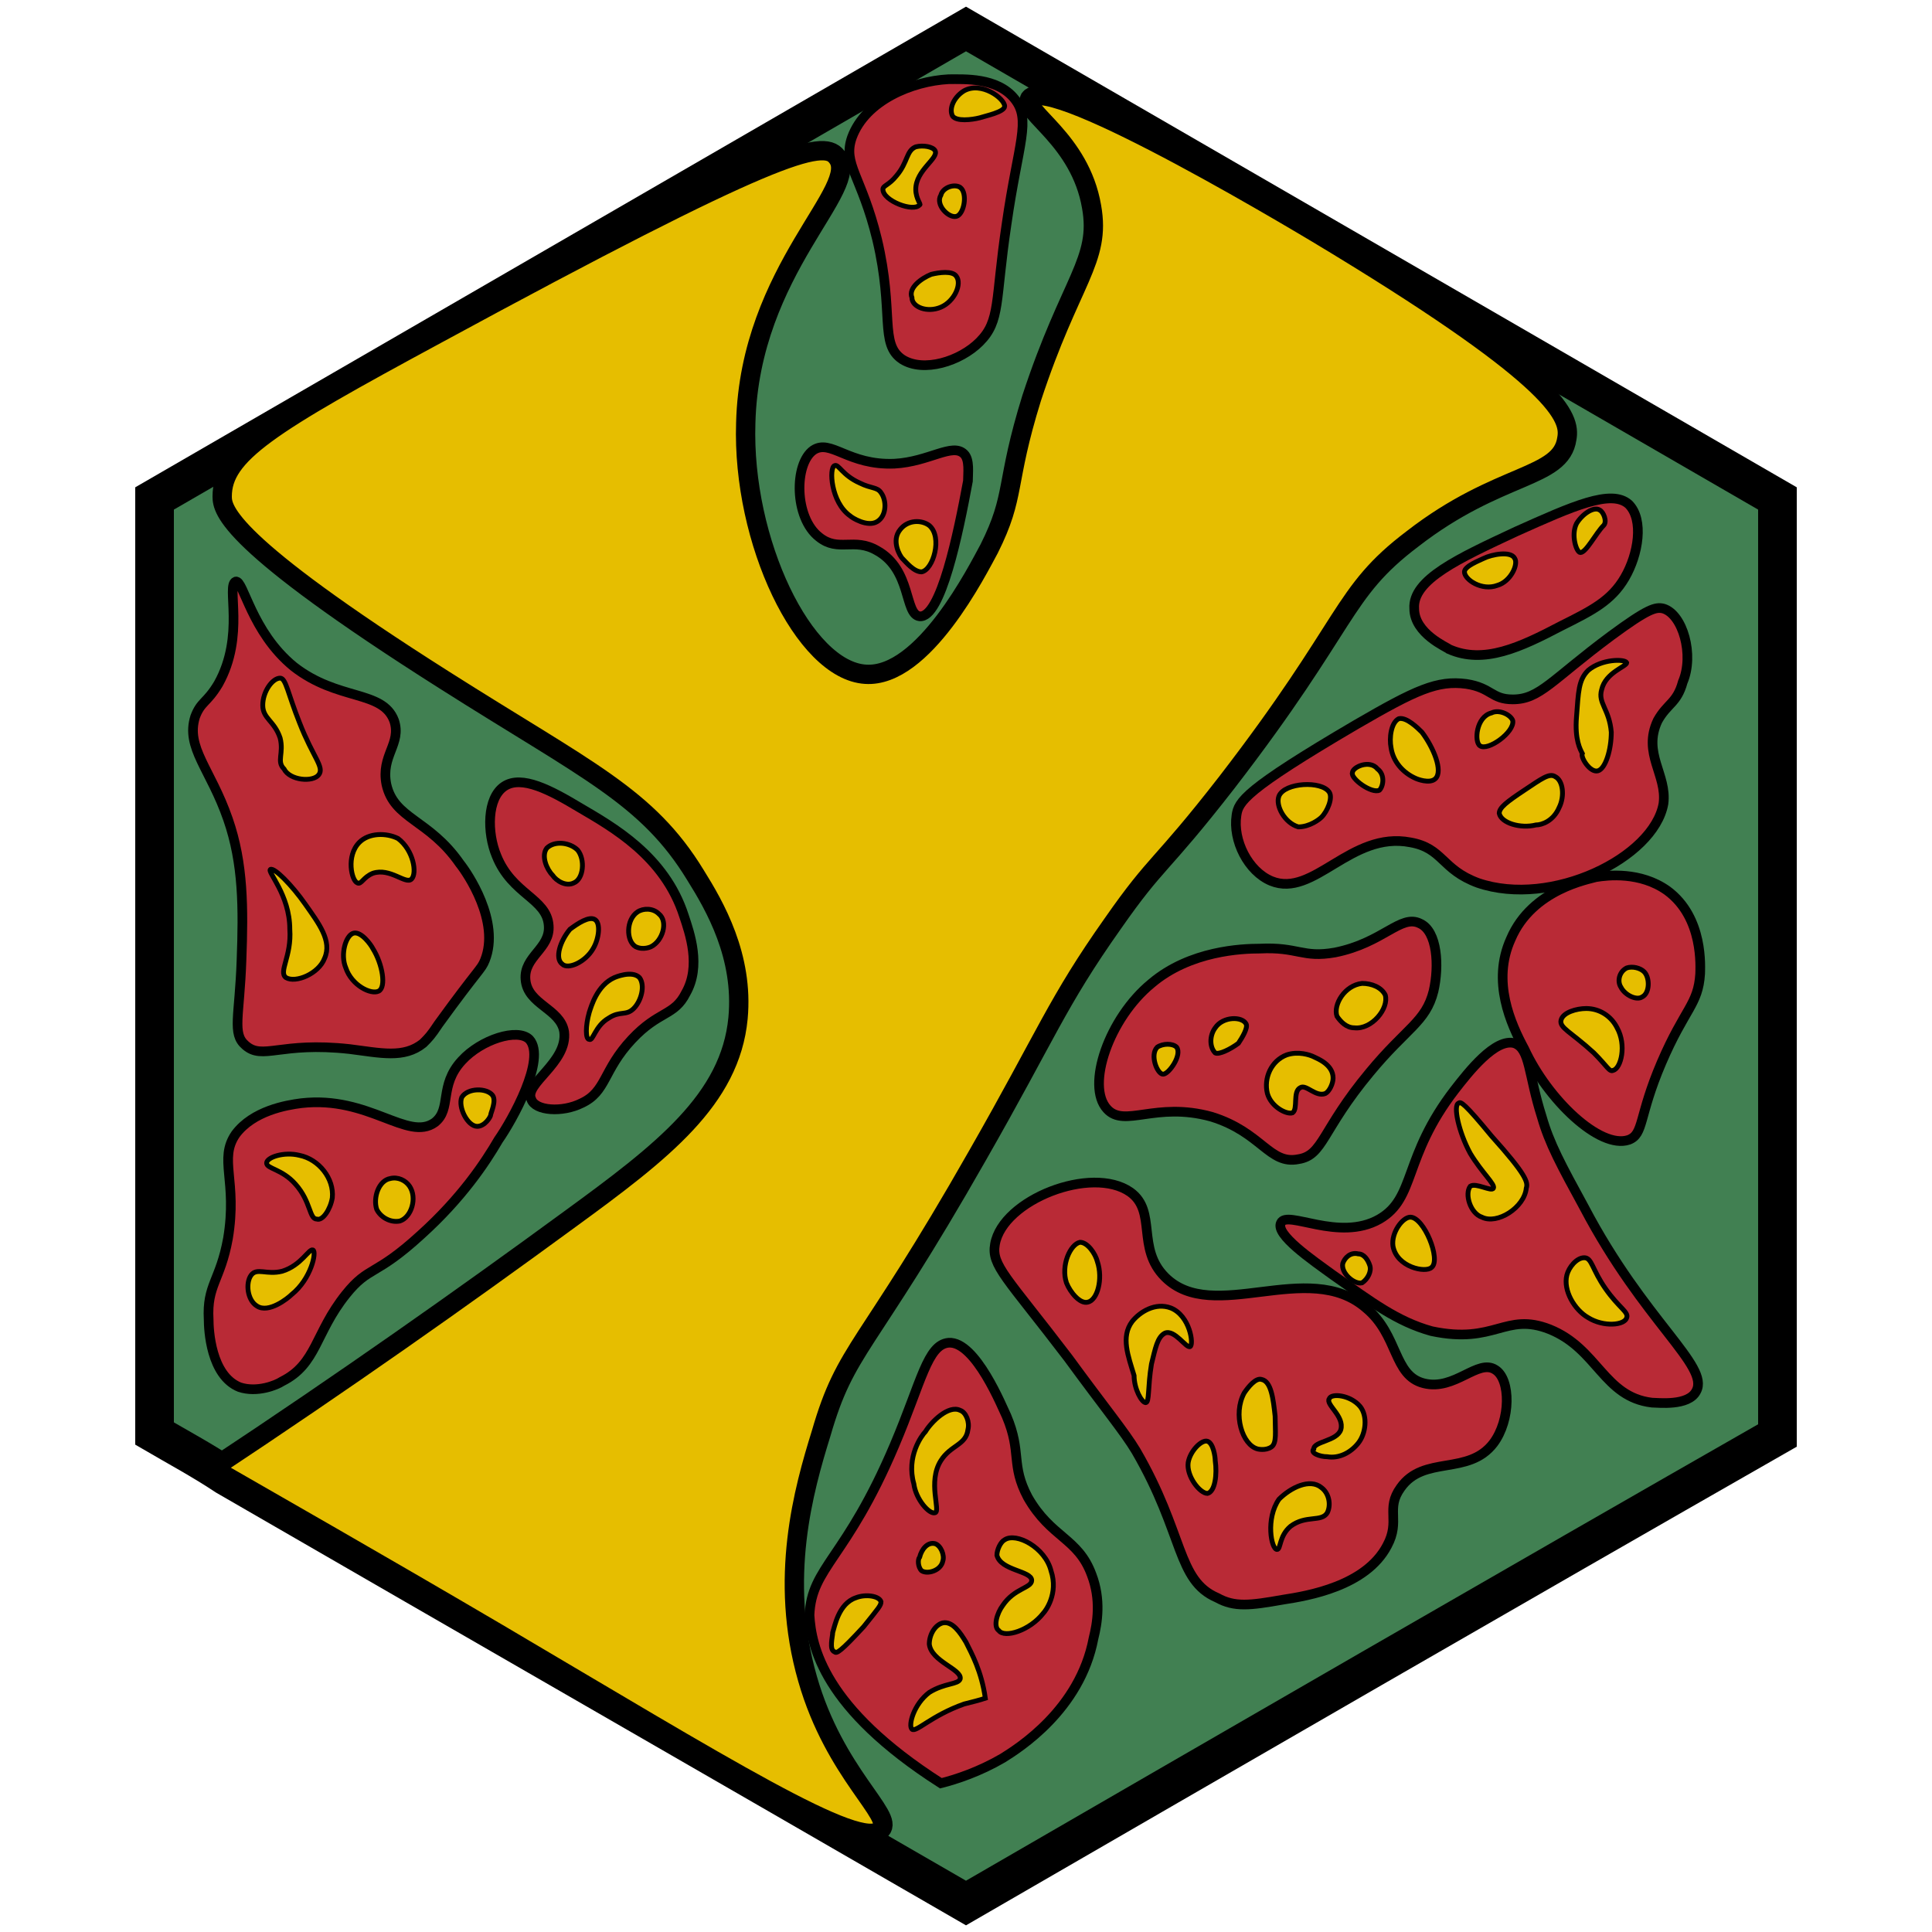 <?xml version="1.0" encoding="utf-8"?><!-- Generator: Adobe Illustrator 26.0.3, SVG Export Plug-In . SVG Version: 6.00 Build 0)  --><svg version="1.1" id="Ebene_2_00000109015629924098340060000008336861892324566444_"	 xmlns="http://www.w3.org/2000/svg" xmlns:xlink="http://www.w3.org/1999/xlink" x="0px" y="0px" viewBox="0 0 100 100"	 style="enable-background:new 0 0 100 100;" xml:space="preserve"><style type="text/css">	.st0{fill:#418052;stroke:#000000;stroke-width:2;stroke-miterlimit:10;}	.st1{fill:#e6be00;stroke:#000000;stroke-miterlimit:10;}	.st2{fill:#b92a36;stroke:#000000;stroke-width:0.5;stroke-miterlimit:10;}	.st3{fill:#b92a36;stroke:#000000;stroke-width:0.5;stroke-miterlimit:10;}	.st4{fill:#e6be00;stroke:#000000;stroke-width:0.25;stroke-miterlimit:10;}	.st5{fill:#e6be00;stroke:#000000;stroke-width:0.25;stroke-miterlimit:10;}</style><path class="st0" d="M8,74.2c1.2,0.7,2.5,1.4,3.7,2.2C24.5,83.8,37.2,91.1,50,98.5c14-8.1,28-16.2,42-24.2V25.8L50,1.5L8,25.8V74.2z	"/><path class="st1" d="M11,76c6.8-4.5,12.9-8.8,18.5-12.9c4.8-3.5,8.3-6.2,8.7-10.4c0.3-3.2-1.2-5.8-2.2-7.4c-2.5-4.1-5.6-5.4-13-10.1	c-11.2-7.1-11.5-8.8-11.5-9.5c0-2.2,2.4-3.7,11.1-8.4C40.1,7.8,42.6,7.2,43.3,8.1c1.4,1.6-4.5,5.8-4.7,13.8c-0.2,6.1,3,12.8,6.2,13	c3,0.2,5.8-5.4,6.4-6.5c1.4-2.8,0.8-3.3,2.2-7.8c2-6.1,3.6-7.1,3.1-9.9c-0.6-3.5-3.6-4.9-3.2-5.6c1-1.4,14.6,6.8,15.9,7.6	c11.5,7,12.1,8.9,11.9,10c-0.3,2.1-3.5,1.7-8,5.2c-3.7,2.8-3.2,4.3-9.6,12.6c-3.5,4.5-3.6,4-5.9,7.3c-2.9,4.1-3.4,5.7-7,12	c-5.8,10.2-6.8,9.9-8.1,14.4c-0.9,2.9-2.2,7.5-0.7,12.7c1.4,4.9,4.5,7.1,3.8,7.8c-1,1.2-8.2-3.3-19.9-10.2	C19.4,80.8,14.3,77.9,11,76z"/><path class="st2" d="M48.7,92.3c0.8-0.2,2-0.6,3.2-1.3c0.8-0.5,4-2.5,4.7-6.2c0.2-0.8,0.4-2-0.1-3.3c-0.7-1.9-2.1-1.9-3.3-4	c-0.9-1.7-0.3-2.3-1.1-4.2c-0.2-0.4-1.6-3.9-3-3.8c-1.1,0.1-1.4,2-2.8,5.3c-2.5,5.9-4.3,6.3-4.4,8.8C42,85.2,42.6,88.4,48.7,92.3z"	/><path class="st2" d="M66.4,82.8c1.3-0.2,4.3-0.7,5.4-2.8c0.7-1.3-0.1-1.9,0.7-3c1.2-1.7,3.5-0.6,4.8-2.3c0.9-1.2,0.9-3.3,0.1-3.8	c-0.9-0.6-2.1,1.1-3.7,0.7c-1.6-0.4-1.3-2.5-3-3.9c-3-2.6-7.9,0.9-10.4-1.6c-1.5-1.5-0.4-3.4-1.8-4.4c-2-1.4-6.6,0.4-7,2.7	c-0.2,1.1,0.6,1.7,3.8,5.9c1.9,2.6,2.9,3.8,3.5,4.8c2.5,4.3,2.1,6.7,4.2,7.6C63.9,83.2,64.7,83.1,66.4,82.8z"/><path class="st3" d="M87.8,72c-0.4,0.8-2,0.6-2.3,0.6c-2.5-0.3-2.8-2.8-5.3-3.8c-2.3-0.9-2.8,0.8-6.1,0.1C72.3,68.4,71,67.4,69,66	c-1.1-0.8-3-2.1-2.7-2.7c0.3-0.7,3,1,5.1-0.2c1.9-1.1,1.2-3.2,3.9-6.7c0.7-0.9,2.1-2.7,3.1-2.4c0.8,0.3,0.7,1.6,1.4,3.8	c0.4,1.4,1,2.5,2.2,4.7C85.1,68.4,88.5,70.7,87.8,72z"/><path class="st3" d="M74.2,51.3c-0.4,1.6-1.4,1.9-3.3,4.2c-2.5,3-2.4,4.3-3.7,4.5c-1.5,0.3-1.9-1.4-4.5-2.2	c-2.9-0.8-4.5,0.6-5.4-0.4c-1.1-1.2,0.1-4.7,2.3-6.5c2-1.7,4.7-1.8,5.6-1.8c2-0.1,2.2,0.5,3.9,0.2c2.5-0.5,3.4-2,4.4-1.5	C74.4,48.2,74.5,50,74.2,51.3z"/><path class="st2" d="M78.2,48.6c-1,2.2,0,4.4,0.7,5.7c1.2,2.6,3.9,5.2,5.4,4.7c0.8-0.3,0.5-1.2,1.7-4c1.2-2.8,1.9-3,2-4.6	c0-0.3,0.2-2.9-1.7-4.3c-1.4-1-3.1-0.8-3.7-0.7C82.3,45.5,79.3,46,78.2,48.6z"/><path class="st3" d="M85.8,37.3c-0.8,1.7,0.5,2.8,0.3,4.3c-0.5,2.8-5.8,5.4-9.6,4.1c-1.9-0.7-1.8-1.8-3.5-2.1c-3.1-0.6-5,2.9-7.2,2	c-1.2-0.5-2-2.1-1.8-3.4c0.1-0.7,0.4-1.3,6.2-4.7c3.1-1.8,4.2-2.3,5.7-2.1c1.3,0.2,1.3,0.8,2.4,0.8c1.4,0,2-1,5.1-3.3	c1.9-1.4,2.3-1.5,2.7-1.4c1,0.3,1.6,2.4,1,3.8C86.8,36.4,86.3,36.4,85.8,37.3z"/><path class="st3" d="M80.8,32.4c-2.1,1.1-4,2-5.8,1.2c-0.1-0.1-1.8-0.8-1.8-2.1c-0.1-1.5,2.3-2.6,5.3-4c2.9-1.3,4.9-2.2,5.8-1.4	c0.8,0.8,0.5,2.6-0.2,3.8C83.4,31.1,82.4,31.6,80.8,32.4z"/><path class="st2" d="M47.6,31.9c-0.8-0.1-0.4-2.4-2.2-3.4c-1.2-0.7-2,0.1-3-0.7c-1.3-1-1.3-3.8-0.3-4.5c0.9-0.6,1.8,0.8,4.2,0.7	c1.8-0.1,3-1.1,3.6-0.5c0.3,0.3,0.2,1,0.2,1.4C49.6,27.6,48.7,32,47.6,31.9z"/><path class="st2" d="M52.1,11.6c0.6-4.2,1.3-5.4,0.4-6.5c-0.9-1.1-2.6-1-3.4-1c-1.9,0.1-4.3,1.1-5,3c-0.5,1.4,0.5,2,1.3,5.3	c0.9,3.8,0.1,5.4,1.3,6.2c1.1,0.7,3,0.1,4-0.9C51.8,16.6,51.5,15.6,52.1,11.6z"/><path class="st2" d="M25.8,59c-0.7,1.2-1.9,3-4,4.9c-2.4,2.2-2.7,1.6-3.9,3.1c-1.6,2-1.5,3.6-3.3,4.5c-0.3,0.2-1.3,0.6-2.2,0.3	c-1.5-0.6-1.6-3-1.6-3.5c-0.1-1.8,0.6-2,1-4.2c0.5-3-0.5-4.1,0.4-5.4c0.9-1.2,2.6-1.5,3.4-1.6c3.5-0.4,5.5,2,6.9,1	c0.9-0.7,0.2-1.9,1.4-3.2c1-1.1,2.9-1.7,3.5-1.1C28.3,54.8,26.5,58,25.8,59z"/><path class="st2" d="M30.1,57.1c1.3-0.6,1.1-1.7,2.6-3.3c1.4-1.5,2.2-1.2,2.8-2.4c0.8-1.4,0.2-3.1-0.1-4c-1-3.1-3.7-4.6-5.4-5.6	c-1.5-0.9-3-1.7-3.9-1.1c-0.9,0.6-0.9,2.4-0.4,3.6c0.8,2,2.6,2.2,2.7,3.6c0.1,1.2-1.3,1.6-1.2,2.8c0.1,1.3,1.8,1.5,2,2.7	c0.2,1.6-2.1,2.7-1.7,3.5C27.7,57.5,29.1,57.6,30.1,57.1z"/><path class="st3" d="M22.7,53c2.1-2.9,2.2-2.8,2.4-3.3c0.8-2-0.9-4.5-1.3-5c-1.6-2.3-3.4-2.3-3.8-4.1c-0.3-1.5,0.8-2.1,0.4-3.3	c-0.6-1.6-2.9-1-5.2-2.8c-2.2-1.8-2.6-4.5-3-4.4c-0.5,0.2,0.5,2.8-0.9,5.3c-0.6,1-0.9,0.9-1.2,1.7c-0.5,1.6,0.8,2.7,1.7,5.3	c0.8,2.3,0.8,4.6,0.7,7.3c-0.1,2.9-0.5,3.8,0.2,4.4c0.9,0.8,1.8-0.2,5.4,0.2c1.6,0.2,2.8,0.5,3.8-0.3C22.2,53.7,22.3,53.6,22.7,53z"	/><path class="st4" d="M51,87.9c-0.2-1.4-0.7-2.3-1-2.9c-0.3-0.5-0.7-1.1-1.2-1c-0.4,0.1-0.7,0.6-0.7,1.1c0.1,0.9,1.7,1.3,1.6,1.8	c-0.1,0.3-0.8,0.2-1.6,0.7c-0.8,0.6-1.1,1.7-0.9,1.9c0.2,0.2,1-0.7,2.7-1.3C50.3,88.1,50.7,88,51,87.9z"/><path class="st4" d="M47.7,81.3c0.3,0.2,1,0,1.1-0.5c0.1-0.3-0.1-0.8-0.4-0.9c-0.4-0.1-0.7,0.3-0.8,0.7	C47.5,80.7,47.5,81.1,47.7,81.3z"/><path class="st4" d="M45.6,82.9c-0.1-0.3-0.8-0.4-1.3-0.2c-0.9,0.3-1.1,1.5-1.2,1.8c0,0.2-0.2,0.9,0.1,1c0.1,0.1,0.3,0,1.5-1.3	C45.5,83.2,45.6,83.1,45.6,82.9z"/><path class="st4" d="M52,79.7c-0.2,0.1-0.4,0.5-0.4,0.8c0.2,0.8,1.8,0.8,1.8,1.3c0,0.4-0.9,0.4-1.5,1.3c-0.3,0.4-0.5,1.1-0.2,1.3	c0.3,0.4,1.6,0,2.3-0.9c0.1-0.1,0.8-1,0.4-2.2C54.1,80.1,52.6,79.3,52,79.7z"/><path class="st4" d="M48.4,78.3c0.3-0.1-0.4-1.6,0.3-2.7c0.5-0.8,1.3-0.8,1.4-1.6c0.1-0.4-0.1-0.9-0.4-1c-0.6-0.3-1.5,0.6-1.8,1.1	c-0.2,0.2-1,1.3-0.6,2.7C47.4,77.6,48.1,78.4,48.4,78.3z"/><path class="st4" d="M66.1,80.2c0.2,0,0.1-0.7,0.7-1.2c0.8-0.6,1.6-0.2,1.9-0.7c0.2-0.4,0.1-1-0.3-1.3c-0.6-0.5-1.6,0-2.2,0.6	C65.5,78.6,65.8,80.2,66.1,80.2z"/><path class="st4" d="M65.1,75c0,0,0.4,0.1,0.7-0.1c0.3-0.2,0.2-0.8,0.2-1.6c-0.1-0.9-0.2-1.8-0.7-1.9c-0.3-0.1-0.7,0.4-0.9,0.7	C63.8,73.2,64.3,74.8,65.1,75z"/><path class="st4" d="M62.5,77.3c0.4-0.1,0.5-1,0.4-1.7c0-0.2-0.1-0.9-0.4-1c-0.3-0.1-0.9,0.5-1,1.1C61.4,76.4,62.1,77.3,62.5,77.3z"	/><path class="st4" d="M68.7,75.4c0.6,0.1,1.2-0.2,1.6-0.7c0.4-0.5,0.5-1.4,0.1-1.9c-0.5-0.6-1.5-0.7-1.6-0.4	c-0.2,0.3,0.8,0.9,0.6,1.6c-0.2,0.6-1.4,0.6-1.4,1C67.8,75.2,68.3,75.4,68.7,75.4z"/><path class="st4" d="M59.3,72.6c0.2,0,0.1-0.8,0.3-2c0.2-0.8,0.3-1.4,0.7-1.6c0.5-0.2,1.1,0.8,1.3,0.7c0.2-0.1,0-1.6-1-2	c-0.8-0.3-1.6,0.2-2,0.7c-0.6,0.8-0.2,1.8,0.1,2.8C58.7,71.9,59.1,72.6,59.3,72.6z"/><path class="st4" d="M56.3,67.4c0.5-0.1,0.8-1.2,0.5-2.1c-0.1-0.4-0.5-1-0.9-1c-0.5,0.1-1,1.2-0.7,2.1	C55.4,66.9,55.9,67.5,56.3,67.4z"/><path class="st5" d="M84.2,68.2c-0.1,0.4-1.2,0.5-2,0c-0.7-0.4-1.3-1.4-1.1-2.2c0.1-0.4,0.5-0.9,0.9-0.9c0.4,0,0.4,0.6,1.1,1.6	C83.8,67.7,84.3,67.9,84.2,68.2z"/><path class="st5" d="M76.7,63c0.8,0.4,2.2-0.5,2.3-1.5c0.1-0.3,0-0.7-1.8-2.7c-1.4-1.7-1.6-1.8-1.7-1.7c-0.3,0.1,0,1.5,0.6,2.6	c0.6,1,1.3,1.6,1.2,1.8c-0.1,0.2-0.9-0.3-1.2-0.1C75.8,61.8,76.1,62.8,76.7,63z"/><path class="st5" d="M74.1,65.6c0.5-0.4-0.4-2.6-1.1-2.6c-0.4,0-1,0.8-0.9,1.5C72.3,65.6,73.8,65.9,74.1,65.6z"/><path class="st5" d="M70.9,65.5c-0.1-0.3-0.3-0.6-0.6-0.6c-0.4-0.1-0.7,0.2-0.8,0.5c-0.1,0.5,0.6,1.1,1,1	C70.8,66.2,71,65.8,70.9,65.5z"/><path class="st4" d="M83.5,55.4c0.4-0.1,0.7-1.3,0.2-2.2c-0.3-0.6-0.9-1-1.6-1c-0.5,0-1.2,0.2-1.3,0.6c-0.1,0.4,0.5,0.6,1.7,1.7	C83.2,55.2,83.3,55.5,83.5,55.4z"/><path class="st4" d="M85,51.6c0.4-0.2,0.4-1,0.1-1.3c-0.2-0.2-0.6-0.3-0.9-0.2c-0.4,0.2-0.5,0.7-0.3,1C84.1,51.5,84.7,51.8,85,51.6z	"/><path class="st5" d="M82.7,39.9c0.4-0.1,0.7-1.1,0.7-2c-0.1-1.2-0.7-1.5-0.5-2.2c0.2-0.9,1.3-1.2,1.3-1.4c-0.1-0.2-1.3-0.2-2,0.4	c-0.5,0.5-0.5,1.1-0.6,2.4c-0.1,1.2,0.2,1.7,0.3,1.9C81.8,39.2,82.3,40,82.7,39.9z"/><path class="st5" d="M80.7,41.8c0.3-0.6,0.2-1.4-0.2-1.6c-0.3-0.2-0.7,0.1-1.6,0.7c-0.9,0.6-1.3,0.9-1.3,1.2	c0.1,0.5,1.1,0.8,1.9,0.6C79.8,42.7,80.4,42.5,80.7,41.8z"/><path class="st5" d="M76.6,38.6c0.4,0.3,1.8-0.7,1.7-1.3c-0.1-0.3-0.7-0.6-1.1-0.4C76.4,37.1,76.3,38.4,76.6,38.6z"/><path class="st5" d="M74.3,40.3c0.4-0.4-0.1-1.6-0.7-2.4c-0.2-0.2-0.8-0.8-1.2-0.7c-0.4,0.2-0.5,1-0.4,1.5c0.1,0.7,0.6,1.3,1.3,1.6	C73.3,40.3,74,40.6,74.3,40.3z"/><path class="st5" d="M71.4,40.9c0.2-0.2,0.3-0.8-0.1-1.1c-0.4-0.5-1.3-0.1-1.3,0.2C69.9,40.3,71,41.1,71.4,40.9z"/><path class="st5" d="M68.4,42.3c0.3-0.3,0.6-1,0.4-1.3c-0.4-0.6-2.3-0.5-2.6,0.2c-0.2,0.5,0.3,1.4,1,1.6	C67.8,42.8,68.3,42.4,68.4,42.3z"/><path class="st5" d="M69,55.8c0-0.7-0.8-1-1-1.1c-0.2-0.1-0.8-0.3-1.4-0.1c-0.8,0.3-1.2,1.2-1,2c0.2,0.7,1,1.1,1.3,1	c0.3-0.2,0-1.1,0.4-1.3c0.3-0.2,0.8,0.5,1.3,0.3C68.8,56.5,69,56.1,69,55.8z"/><path class="st5" d="M70.1,53.2c0.9,0.1,1.8-1,1.6-1.7c-0.2-0.4-0.7-0.6-1.2-0.6C69.6,51,69,52,69.2,52.6	C69.4,52.9,69.7,53.2,70.1,53.2z"/><path class="st5" d="M64.1,54c0.2-0.3,0.5-0.8,0.4-1c-0.2-0.4-1.2-0.4-1.6,0.2c-0.3,0.4-0.3,1,0,1.3C63.1,54.6,63.7,54.3,64.1,54z"	/><path class="st5" d="M60.2,55.6c0.3,0,1-1,0.7-1.4c-0.2-0.2-0.7-0.2-1,0C59.5,54.6,59.9,55.6,60.2,55.6z"/><path class="st5" d="M81.8,28.6c0.3,0,0.8-1,1.2-1.4c0,0,0,0,0,0c0.2-0.2,0-0.7-0.2-0.8c-0.3-0.2-0.9,0.2-1.2,0.7	C81.3,27.7,81.6,28.6,81.8,28.6z"/><path class="st5" d="M77.5,30.3c0.7-0.2,1.1-1.1,0.9-1.4c-0.2-0.4-1.2-0.2-1.6,0c-0.2,0.1-1,0.4-1,0.7C75.8,30,76.7,30.6,77.5,30.3z	"/><path class="st4" d="M48.7,15.9c0.7-0.3,1.1-1.2,0.8-1.6c-0.2-0.3-0.9-0.2-1.3-0.1c-0.5,0.2-1.2,0.7-1,1.2	C47.2,15.9,48,16.2,48.7,15.9z"/><path class="st4" d="M49.5,11.2c0.4-0.1,0.6-1.2,0.2-1.5c-0.3-0.2-0.9,0-1,0.4C48.4,10.6,49.1,11.3,49.5,11.2z"/><path class="st4" d="M47.4,9.8c0-1,1.2-1.6,1-2c-0.1-0.2-0.6-0.3-1-0.2c-0.5,0.2-0.4,0.8-1,1.5c-0.4,0.5-0.7,0.5-0.7,0.7	c0,0.6,1.6,1.2,1.9,0.8C47.7,10.6,47.4,10.3,47.4,9.8z"/><path class="st4" d="M50.7,6.1C51,6,52,5.8,52,5.5c0-0.4-1.2-1.3-2.1-0.8c-0.5,0.3-0.8,0.9-0.6,1.3C49.5,6.3,50.3,6.2,50.7,6.1z"/><path class="st4" d="M30.5,53.8c0.2,0.1,0.3-0.7,1-1.1c0.6-0.4,0.9-0.1,1.3-0.5c0.4-0.4,0.6-1.2,0.3-1.6c-0.4-0.4-1.3,0-1.3,0	c-0.9,0.4-1.2,1.5-1.3,1.8C30.3,53.1,30.3,53.8,30.5,53.8z"/><path class="st4" d="M33.7,49c0.6-0.3,0.9-1.3,0.4-1.7c-0.3-0.3-0.8-0.3-1.1-0.1c-0.6,0.4-0.6,1.5-0.1,1.8	C33.3,49.2,33.7,49,33.7,49z"/><path class="st4" d="M30.7,49.1c0.3-0.5,0.4-1.3,0.1-1.5c-0.3-0.2-0.9,0.2-1.3,0.5c-0.5,0.6-0.8,1.5-0.4,1.8	C29.4,50.2,30.3,49.8,30.7,49.1z"/><path class="st4" d="M29.7,45.7c0.5-0.2,0.6-1.2,0.2-1.7c-0.4-0.4-1.2-0.5-1.6-0.1c-0.3,0.4,0,1.1,0.3,1.4	C28.8,45.6,29.3,45.9,29.7,45.7z"/><path class="st5" d="M21.3,45.5c-0.3,0.3-1.1-0.6-2-0.3c-0.5,0.2-0.6,0.6-0.8,0.5c-0.3-0.1-0.6-1.4,0.1-2.1c0.5-0.5,1.4-0.5,2-0.2	C21.4,44,21.6,45.2,21.3,45.5z"/><path class="st5" d="M16.5,40.1c0.3-0.4-0.3-0.9-1-2.7c-0.6-1.5-0.7-2.3-1-2.3c-0.4,0-0.9,0.7-0.9,1.4c0,0.7,0.6,0.8,0.9,1.7	c0.2,0.8-0.2,1.2,0.2,1.6C15,40.4,16.2,40.5,16.5,40.1z"/><path class="st5" d="M19.6,51.3c0.4-0.2,0.2-1.4-0.3-2.2c-0.1-0.2-0.6-0.9-1-0.8c-0.4,0.1-0.7,1.1-0.4,1.8	C18.2,51,19.2,51.5,19.6,51.3z"/><path class="st5" d="M16.8,49.6c0.4-0.9-0.3-1.8-1-2.8c-0.7-1-1.6-1.9-1.8-1.8c-0.2,0.1,1,1.3,1,3.1c0.1,1.4-0.6,2.2-0.2,2.5	C15.3,50.9,16.5,50.4,16.8,49.6z"/><path class="st4" d="M20.7,63.2c0.6-0.2,0.9-1.2,0.5-1.8c-0.2-0.3-0.6-0.5-1-0.4c-0.6,0.1-0.9,1-0.7,1.6	C19.7,63,20.2,63.3,20.7,63.2z"/><path class="st4" d="M17.2,62c0.1-1-0.7-2-1.7-2.2c-0.8-0.2-1.7,0.1-1.7,0.4c0,0.3,0.8,0.3,1.5,1.1c0.8,0.9,0.7,1.8,1.1,1.8	C16.7,63.2,17.1,62.6,17.2,62z"/><path class="st4" d="M15.1,67c1-0.8,1.3-2.2,1.1-2.3c-0.2-0.1-0.6,0.8-1.6,1.1c-0.8,0.2-1.3-0.2-1.6,0.2c-0.3,0.4-0.2,1.3,0.3,1.6	C13.9,68,14.9,67.2,15.1,67z"/><path class="st4" d="M24.7,58.3c0.4,0,0.7-0.5,0.7-0.6c0-0.1,0.3-0.7,0.1-1c-0.3-0.4-1.3-0.4-1.6,0.1C23.7,57.3,24.2,58.3,24.7,58.3	z"/><path class="st4" d="M47.7,29.6c0.6-0.1,1.1-1.8,0.4-2.4c-0.4-0.3-1.1-0.3-1.5,0.2c-0.5,0.6,0,1.4,0.1,1.5	C46.9,29.1,47.3,29.6,47.7,29.6z"/><path class="st4" d="M45.4,27c0.5-0.3,0.5-1.1,0.2-1.5c-0.2-0.3-0.5-0.2-1.1-0.5c-0.9-0.4-1.1-1-1.3-0.9C42.9,24.2,43,26,44,26.7	C44.1,26.8,44.9,27.3,45.4,27z"/></svg>